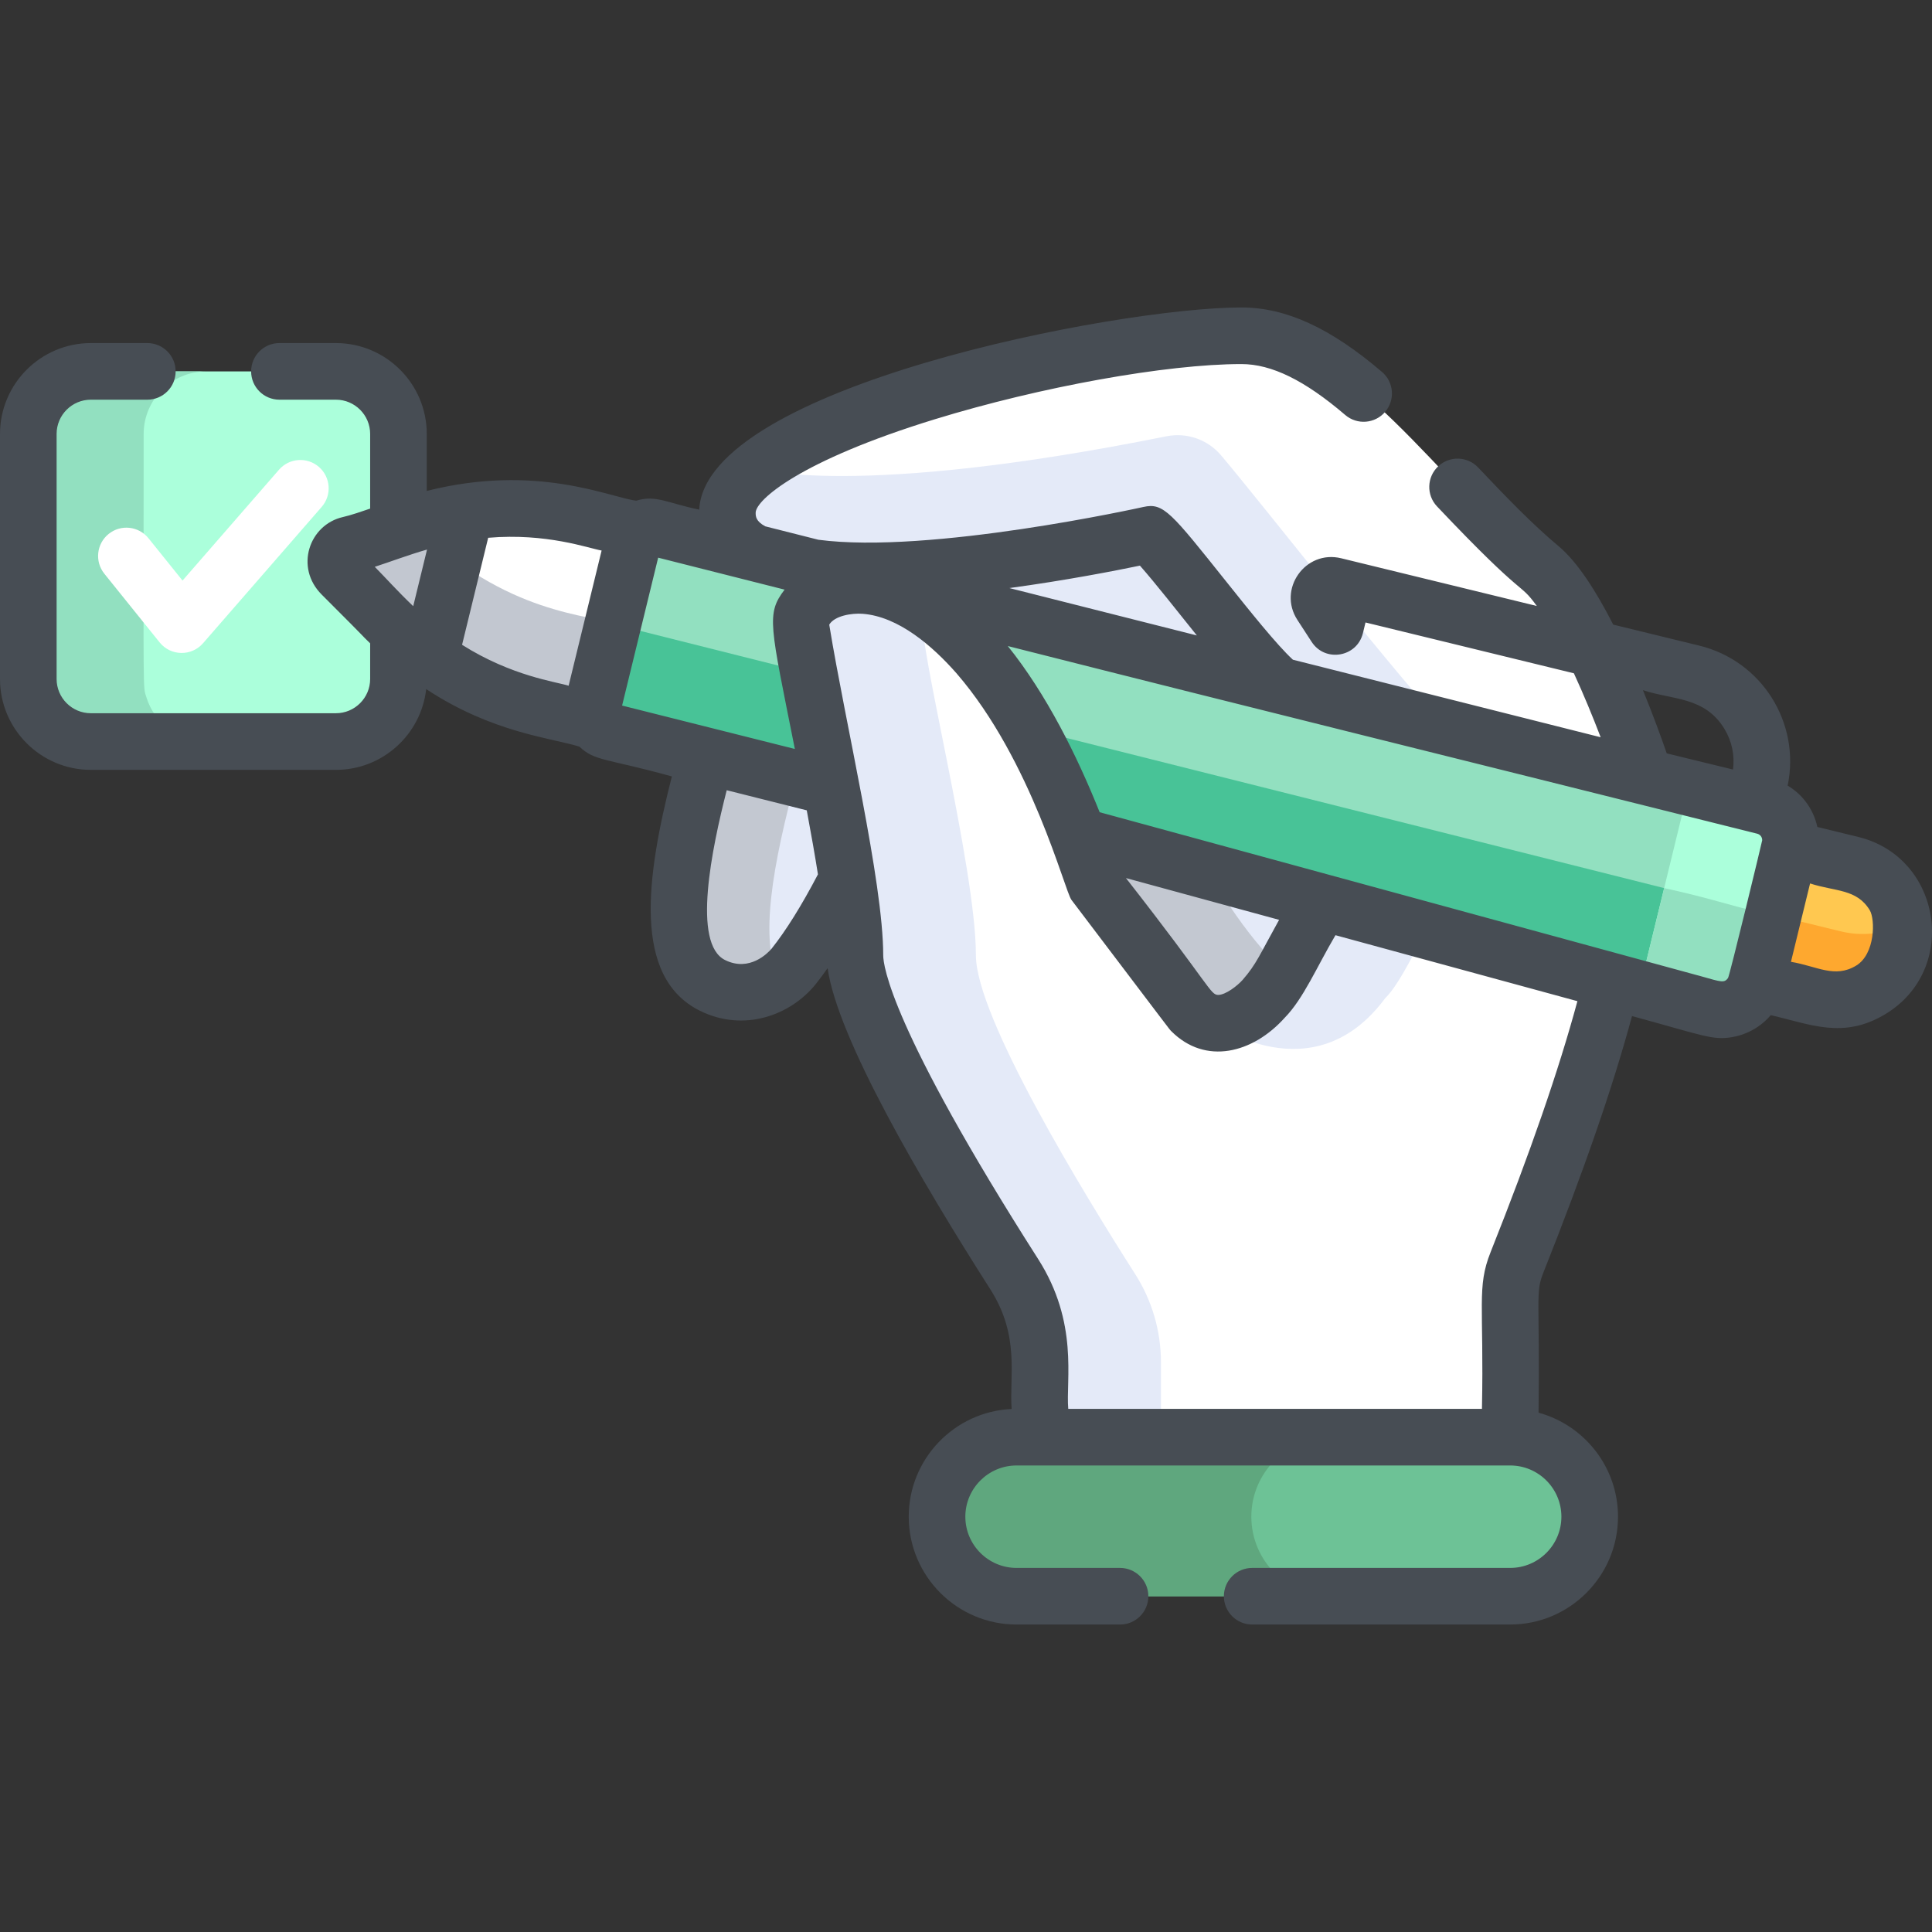 <?xml version="1.0" encoding="iso-8859-1"?>
<!-- Generator: Adobe Illustrator 19.0.0, SVG Export Plug-In . SVG Version: 6.00 Build 0)  -->
<svg version="1.1" id="Capa_1" xmlns="http://www.w3.org/2000/svg" xmlns:xlink="http://www.w3.org/1999/xlink" x="0px" y="0px"
	 viewBox="0 0 512 512" style="enable-background:new 0 0 512 512;" xml:space="preserve">
<rect x="0" y="0" width="512" height="512" fill="#333333" stroke="none"/>
<path style="fill:#E4EAF8;" d="M348.615,184.078l-39.733-49.33c0,0-21.004,3.114-67.012,9.115
	c-46.008,6.001-54.624,56.472-54.624,56.472c-8.366,30.981-11.66,54.263,1.609,60.816c12.434,6.141,21.443-4.986,21.443-4.986
	c4.914-6.15,9.763-14.355,14.27-23.184l49.29-24.2c0,0,16.417,40.205,35.024,58.813c18.607,18.607,31.006,0,31.006,0
	C380.395,233.796,348.615,184.078,348.615,184.078z"/>
<g>
	<path style="fill:#C3C8D1;" d="M337.85,255.082c-18.607-18.607-35.024-58.813-35.024-58.813l-28.373,13.932
		c3.098,7.289,17.898,40.861,34.429,57.392c18.607,18.607,31.006,0,31.006,0c2.407-2.008,4.551-4.075,6.47-6.181
		C343.7,260.113,340.858,258.089,337.85,255.082z"/>
	<path style="fill:#C3C8D1;" d="M211.213,205.221c0,0,8.616-50.471,54.624-56.472c21.838-2.849,38.032-5.045,49.031-6.568
		l-5.986-7.432c0,0-21.004,3.114-67.012,9.115c-46.008,6.001-54.624,56.472-54.624,56.472c-8.366,30.981-11.66,54.263,1.609,60.816
		c7.55,3.729,13.833,1.091,17.606-1.556C201.206,249.137,204.643,229.556,211.213,205.221z"/>
</g>
<path style="fill:#FFFFFF;" d="M200.204,146.563l15.251,3.855c24.652,3.434,66.606-4.143,82.699-7.377
	c4.222-0.848,8.567,0.662,11.354,3.944c9.231,10.866,22.81,30.354,29.611,35.693c91.616,23.079,58.199,14.864,96.815,24.282
	c0,0-14.47-45.409-27.673-56.448c-26.161-21.869-51.23-61.526-79.265-61.526c-40.863,0-136.219,24.245-136.219,46.903
	C192.777,140.081,194.732,143.988,200.204,146.563z"/>
<path style="fill:#E4EAF8;" d="M323.576,120.645c-3.55-4.18-9.083-6.103-14.459-5.022c-82.892,16.661-108.528,8.552-108.628,8.557
	c-4.886,3.863-7.712,7.809-7.712,11.71c0,4.191,1.955,8.098,7.428,10.674l15.251,3.855c24.652,3.435,66.606-4.143,82.698-7.376
	c4.222-0.849,8.567,0.662,11.354,3.944c9.231,10.866,22.81,30.354,29.611,35.693l45.318,11.455
	C372.298,182.029,334.522,133.531,323.576,120.645z"/>
<path style="fill:#ABFFDB;" d="M104.864,110.089c-2.107-6.738-8.422-11.663-15.831-11.663c-11.37,0-58.829,0-64.936,0
	c-9.133,0-16.579,7.473-16.579,16.58c0,70.842-0.279,66.564,0.748,69.852c2.107,6.738,8.422,11.663,15.831,11.663
	c6.146,0,57.669,0,64.936,0c7.409,0,13.723-4.925,15.831-11.663c1.222-3.907,0.556-5.81,0.748-17.583
	C105.357,113.006,106.199,114.357,104.864,110.089z"/>
<path style="fill:#92E0C0;" d="M38.818,184.857c-0.998-3.193-0.748,1.199-0.748-69.852c0-9.1,7.44-16.58,16.579-16.58
	c-18.913,0-11.64,0-30.552,0c-9.133,0-16.579,7.473-16.579,16.58c0,70.843-0.279,66.564,0.748,69.852
	c2.107,6.738,8.422,11.663,15.831,11.663c18.911,0,11.637,0,30.552,0C47.24,196.52,40.925,191.595,38.818,184.857z"/>
<path style="fill:#FFFFFF;" d="M157.783,190.794l-13.271-3.165c-31.935-7.614-44.464-27.618-53.903-35.36
	c-2.795-2.729-1.791-6.75,1.974-7.914c12.025-2.624,32.567-14.743,64.502-7.128l13.271,3.165
	C170.06,141.429,157.987,189.834,157.783,190.794z"/>
<path style="fill:#C2C7D0;" d="M109.636,139.006c-6.953,2.095-12.591,4.376-17.053,5.349c-3.766,1.165-4.769,5.186-1.974,7.914
	c9.439,7.741,21.968,27.746,53.903,35.36l13.271,3.165c0.242-1.142,3.993-16.074,6.239-25.111
	C156.319,162.634,134.547,163.364,109.636,139.006z"/>
<path style="fill:#666666;" d="M124.119,135.685c-0.002,0-0.005,0.001-0.007,0.001c-13.965,2.087-24.204,7.049-31.459,8.652
	c-3.439,0.742-5.077,4.971-2.044,7.931c1.31,1.069,2.896,2.605,4.091,3.807c4.918,4.936,10.979,11.78,19.822,18.083L124.119,135.685
	z"/>
<path style="fill:#C2C7D0;" d="M109.639,139.008c-6.568,1.977-12.937,4.462-17.055,5.347c-4.037,1.248-4.643,5.675-1.921,7.959
	c5.934,4.885,12.28,13.591,23.858,21.845l6.365-25.514C116.516,145.446,112.83,142.128,109.639,139.008z"/>
<path style="fill:#FFC850;" d="M504.056,251.065c-2.38,9.76-12.222,15.742-21.981,13.361c-1.434-0.35-10.318-2.511-19.331-4.709
	l8.752-35.339l19.2,4.706C500.454,231.463,506.436,241.305,504.056,251.065z"/>
<path style="fill:#FEA82F;" d="M487.864,246.824c-1.639-0.4-10.59-2.577-20.68-5.037l-4.44,17.93
	c9.013,2.198,17.896,4.359,19.331,4.709c12.136,2.96,23.659-6.948,22.392-19.497C499.509,247.424,493.677,248.242,487.864,246.824z"
	/>
<path style="fill:#92E0C0;" d="M467.463,213.65c-100.574-24.529-133.189-33.43-294.161-73.887c-2.411-0.588-4.845,0.89-5.433,3.303
	l-10.725,43.973c-0.733,3.005,1.109,6.035,4.114,6.768l292.605,73.507c5.227,1.274,10.497-1.929,11.771-7.155l8.619-35.337
	C475.463,219.861,472.424,214.859,467.463,213.65z"/>
<path style="fill:#48C397;" d="M463.687,241.053c-312.38-78.482-300.637-75.512-301.256-75.691l-5.287,21.676
	c-0.733,3.005,1.109,6.035,4.114,6.768l292.605,73.507c5.227,1.274,10.497-1.929,11.771-7.155l4.841-19.848
	C468.442,241.311,466.061,241.632,463.687,241.053z"/>
<path style="fill:#ABFFDB;" d="M467.464,213.65c-2.218-0.541-18.023-4.396-19.965-4.869l-13.084,53.647l19.449,4.886
	c5.227,1.274,10.497-1.928,11.771-7.155l8.62-35.337C475.463,219.861,472.423,214.86,467.464,213.65z"/>
<path style="fill:#92E0C0;" d="M470.475,240.311c-5.583,2.745-8.765-0.461-29.458-4.953l-6.602,27.07
	c1.928,0.484,17.804,4.473,19.449,4.886c2.771,0.675,5.547,0.083,7.74-1.391c4.922-3.31,4.058-8,7.148-18.544L470.475,240.311z"/>
<path style="fill:#FFFFFF;" d="M349.297,241.044c-5.8,9.095-9.76,19.028-14.296,23.544c0,0-10.492,12.167-19.25,3.41l-25.807-34.044
	c-1.725-4.198-22.94-75.061-60.217-78.729c-1.522-0.143-3.344-0.092-3.242-0.092c-5.091,0.202-10.716,2.306-13.197,6.631
	c-2.419,4.054-0.384,7.922,7.007,46.873c3.264,16.995,6.283,34.668,6.283,44.525c0,16.429,28.756,63.41,42.227,84.517
	c4.445,6.964,6.81,15.048,6.81,23.31v31.874h124.635v-49.189c0-3.103,0.606-6.172,1.754-9.055
	c10.847-27.245,19.668-52.37,25.015-74.049L349.297,241.044z"/>
<g>
	<path style="fill:#E4EAF8;" d="M349.297,241.044c-2.639,4.139-4.896,8.445-7,12.341c-0.089,0.165-0.179,0.332-0.268,0.496
		c-0.262,0.484-0.52,0.954-0.778,1.422c-0.099,0.181-0.2,0.365-0.299,0.543c-0.269,0.485-0.536,0.954-0.803,1.419
		c-1.722,3.007-3.393,5.575-5.147,7.321c0,0-6.416,7.44-13.402,6.495c0.002,0.001,26.353,19.212,45.45-6.495
		c3.38-3.365,6.44-9.737,10.179-16.527L349.297,241.044z"/>
	<path style="fill:#E4EAF8;" d="M258.625,253.162c0-23.356-15.665-83.537-14.044-89.641c0.294-1.026,0.744-1.751,1.054-2.221
		c-11.026-7.263-19.25-6.166-19.15-6.166c-7.034,0.28-14.497,4.465-14.199,10.6c0.463,10.076,14.291,65.737,14.291,87.429
		c0,16.429,28.756,63.41,42.227,84.517c4.445,6.964,6.81,15.048,6.81,23.31v31.874h32.048V360.99c0-8.262-2.365-16.346-6.81-23.31
		C287.381,316.573,258.625,269.591,258.625,253.162z"/>
</g>
<path style="fill:#6DC296;" d="M400.227,380.863c-8.636,0-90.393,0-103.395,0H269.42c-11.641,0-21.077,9.436-21.077,21.077
	c0,11.641,9.436,21.077,21.077,21.077h27.412c12.916,0,94.721,0,103.395,0c11.641,0,21.077-9.437,21.077-21.077
	C421.304,390.298,411.867,380.863,400.227,380.863z"/>
<path style="fill:#5FA77E;" d="M331.617,401.939c0-11.641,9.437-21.077,21.077-21.077h-55.862H269.42
	c-11.641,0-21.077,9.437-21.077,21.077c0,11.64,9.437,21.077,21.077,21.077c16.376,0,53.664,0,83.274,0
	C341.054,423.016,331.617,413.581,331.617,401.939z"/>
<path style="fill:#FFFFFF;" d="M28.795,141.497c-3.228,2.598-3.737,7.319-1.14,10.548l14.65,18.2
	c2.932,3.641,8.44,3.739,11.502,0.221l31.449-36.137c2.72-3.126,2.391-7.863-0.733-10.583c-3.125-2.718-7.862-2.392-10.583,0.733
	l-25.567,29.376l-9.031-11.22C36.744,139.409,32.023,138.899,28.795,141.497z"/>
<g>
	<path style="fill:#474D54;" d="M342.775,174.869c0.002,0,0.005,0.001,0.007,0.001C342.78,174.87,342.778,174.869,342.775,174.869z"
		/>
	<path style="fill:#474D54;" d="M492.454,221.796l-10.841-2.644c-0.975-4.546-3.807-8.556-7.868-10.949
		c3.462-16.62-6.836-33.067-23.446-37.116l-22.777-5.556c-4.427-8.671-9.419-16.555-14.466-20.775
		c-7.015-5.863-14.095-13.216-21.335-20.867c-2.848-3.01-7.594-3.14-10.605-0.292c-3.01,2.848-3.141,7.595-0.292,10.605
		c24.008,25.371,21.535,19.629,26.443,26.389l-51.855-12.647c-9.471-2.302-16.9,8.171-11.59,16.345l3.784,5.822
		c3.569,5.489,12.021,4.076,13.578-2.311l0.69-2.837l55.226,13.468c2.54,5.516,4.97,11.397,7.091,16.948
		c-68.121-17.162-79.737-20.088-81.35-20.495c0.002,0-0.014-0.003-0.06-0.015c0.004,0.001,0.007,0.002,0.01,0.003
		c-0.014-0.004-0.029-0.007-0.041-0.011c0.008,0.002,0.016,0.004,0.024,0.006c-0.026-0.007-0.061-0.016-0.106-0.027
		c0.021,0.005,0.044,0.011,0.068,0.017c-0.035-0.009-0.061-0.015-0.08-0.02c-0.007-0.002-0.015-0.004-0.023-0.006l0,0
		c-0.035-0.009-0.027-0.007,0,0c-4.228-3.881-11.532-13.027-17.502-20.504c-14.76-18.482-16.78-21.168-22.087-19.981
		c-0.567,0.126-56.775,12.606-86.177,8.693l-14.059-3.554c-2.549-1.369-2.549-2.7-2.549-3.601c0-3.324,11.607-13.754,47.488-24.777
		c28.026-8.611,61.429-14.625,81.231-14.625c8.011,0,16.758,4.288,27.526,13.495c3.148,2.693,7.884,2.32,10.576-0.826
		c2.692-3.149,2.322-7.884-0.826-10.576c-13.64-11.663-25.485-17.096-37.276-17.096c-33.128,0-142.037,21.129-143.681,53.579
		c-8.372-1.731-11.558-3.984-16.673-2.367c-7.074-0.883-26.319-9.957-55.528-2.591v-15.099c0-13.278-10.803-24.081-24.08-24.081
		H74.051c-4.144,0-7.501,3.358-7.501,7.501c0,4.144,3.358,7.501,7.501,7.501h14.965c5.006,0,9.078,4.073,9.078,9.079v19.784
		c-1.958,0.676-5.181,1.783-7.206,2.234c-8.966,2.027-12.842,13.348-5.634,20.552c14.696,14.686,9.262,9.427,12.84,12.918v9.447
		c0,5.006-4.072,9.078-9.078,9.078H24.08c-5.006,0-9.078-4.072-9.078-9.078v-64.936c0-5.006,4.072-9.079,9.078-9.079h14.965
		c4.144,0,7.501-3.358,7.501-7.501c0-4.144-3.358-7.501-7.501-7.501H24.08C10.803,90.925,0,101.727,0,115.006v64.936
		c0,13.277,10.803,24.08,24.08,24.08h64.936c12.373,0,22.592-9.382,23.928-21.404c17.566,11.596,33.103,12.911,40.605,15.244
		c4.101,3.915,7.228,3.091,24.499,7.901c-6.687,26.321-10.615,53.183,7.468,62.113c11.56,5.71,23.903,1.274,30.625-7.028
		c1.047-1.311,2.11-2.748,3.184-4.27c2.642,18.544,24.563,56.03,43.139,85.136c7.925,12.421,4.985,23.076,5.632,31.68
		c-15.154,0.686-27.272,13.225-27.272,28.544c0,15.759,12.82,28.579,28.579,28.579h27.432c4.144,0,7.49-3.358,7.49-7.501
		s-3.368-7.501-7.511-7.501h-27.411c-7.485,0-13.576-6.091-13.576-13.576c0-7.484,6.091-13.574,13.576-13.574H400.21
		c7.485,0,13.575,6.09,13.575,13.574c0,7.485-6.09,13.576-13.575,13.576h-68.367c-4.144,0-7.501,3.358-7.501,7.501
		s3.358,7.501,7.501,7.501h68.367c15.758,0,28.578-12.82,28.578-28.579c0-13.153-8.936-24.253-21.054-27.565
		c0.358-30.446-0.867-31.729,1.222-36.98c10.725-26.938,18.462-49.322,23.544-68.126c18.83,5.135,21.298,6.467,26.518,5.585
		c0.177-0.064,5.866-0.67,10.255-5.823c10.405,2.361,19.203,6.507,30.439-0.321C519.223,256.844,514.536,227.181,492.454,221.796z
		 M109.508,160.644c-4.24-4.047-7.093-7.295-10.191-10.43c3.997-1.293,9.036-3.199,13.852-4.576L109.508,160.644z M150.694,181.723
		c-3.318-1.048-15.061-2.517-28.241-10.842l6.918-28.363c15.505-1.32,26.535,2.765,30.061,3.379L150.694,181.723z M164.862,186.982
		l9.56-39.194l33.502,8.469c-4.918,6.473-3.864,9.151,2.719,42.225C194.11,194.329,175.077,189.548,164.862,186.982z
		 M204.475,251.415c-0.979,1.142-5.834,6.214-12.315,3.011c-8.813-4.352-3.504-29.606,0.427-45.008l21.213,5.329
		c1.212,6.469,2.189,12.07,2.964,16.966C212.426,239.997,208.297,246.618,204.475,251.415z M456.994,193.165
		c1.985,3.267,2.763,7.031,2.269,10.768l-17.558-4.282c-1.342-3.883-3.533-9.957-6.311-16.757
		C443.18,185.509,451.753,184.544,456.994,193.165z M302.092,149.897c4.134,4.692,9.725,11.831,15.085,18.502l-49.678-12.557
		C282.458,153.81,295.598,151.245,302.092,149.897z M395.017,331.846c-3.703,9.304-1.724,13.979-2.285,41.517H283.098
		c-0.672-7.674,2.832-22.762-7.987-39.717c-39.07-61.22-41.048-77.783-41.048-80.482c0-19.413-10.061-61.56-14.274-87.447h-0.004
		c-0.002-0.034-0.007-0.074-0.009-0.105h0.004l-0.008-0.101c1.413-2.313,5.874-3.058,8.773-2.855
		c9.587,0.703,18.644,8.598,24.985,15.829c19.924,23.054,28.603,57.602,30.42,60.001c27.328,36.008,25.792,34.126,26.482,34.816
		c9.058,9.053,21.583,5.823,30.027-3.582c4.977-5.069,8.531-13.538,13.454-21.882l64.116,17.482
		C413.103,283.558,405.54,305.417,395.017,331.846z M298.386,232.697l40.589,11.068c-5.268,9.491-5.972,11.643-9.641,15.89
		c-1.456,1.644-4.505,3.952-6.442,4.011C320.698,263.681,321.028,261.627,298.386,232.697z M466.998,222.695
		c-0.009,0.255-8.636,35.956-9.064,36.51c-1.001,1.31-1.637,1.083-7.021-0.454l0,0l0,0l0,0l-159.495-43.505
		c-6.075-15.156-14.118-31.301-24.339-44.036c69.387,17.584,113.061,28.306,198.59,49.728l0,0l0,0
		C466.488,221.138,467.027,221.889,466.998,222.695z M491.917,255.888c-5.691,3.461-10.377,0.158-17.294-0.995l5.065-20.769
		c6.716,2.174,12.35,1.389,15.812,7.078C496.983,243.643,496.966,252.819,491.917,255.888z"/>
	<path style="fill:#474D54;" d="M342.657,174.839c0.004,0.001,0.008,0.002,0.012,0.003c-0.013-0.003-0.026-0.007-0.035-0.009l0,0
		C342.64,174.835,342.648,174.837,342.657,174.839z"/>
</g>
<g>
</g>
<g>
</g>
<g>
</g>
<g>
</g>
<g>
</g>
<g>
</g>
<g>
</g>
<g>
</g>
<g>
</g>
<g>
</g>
<g>
</g>
<g>
</g>
<g>
</g>
<g>
</g>
<g>
</g>
</svg>
